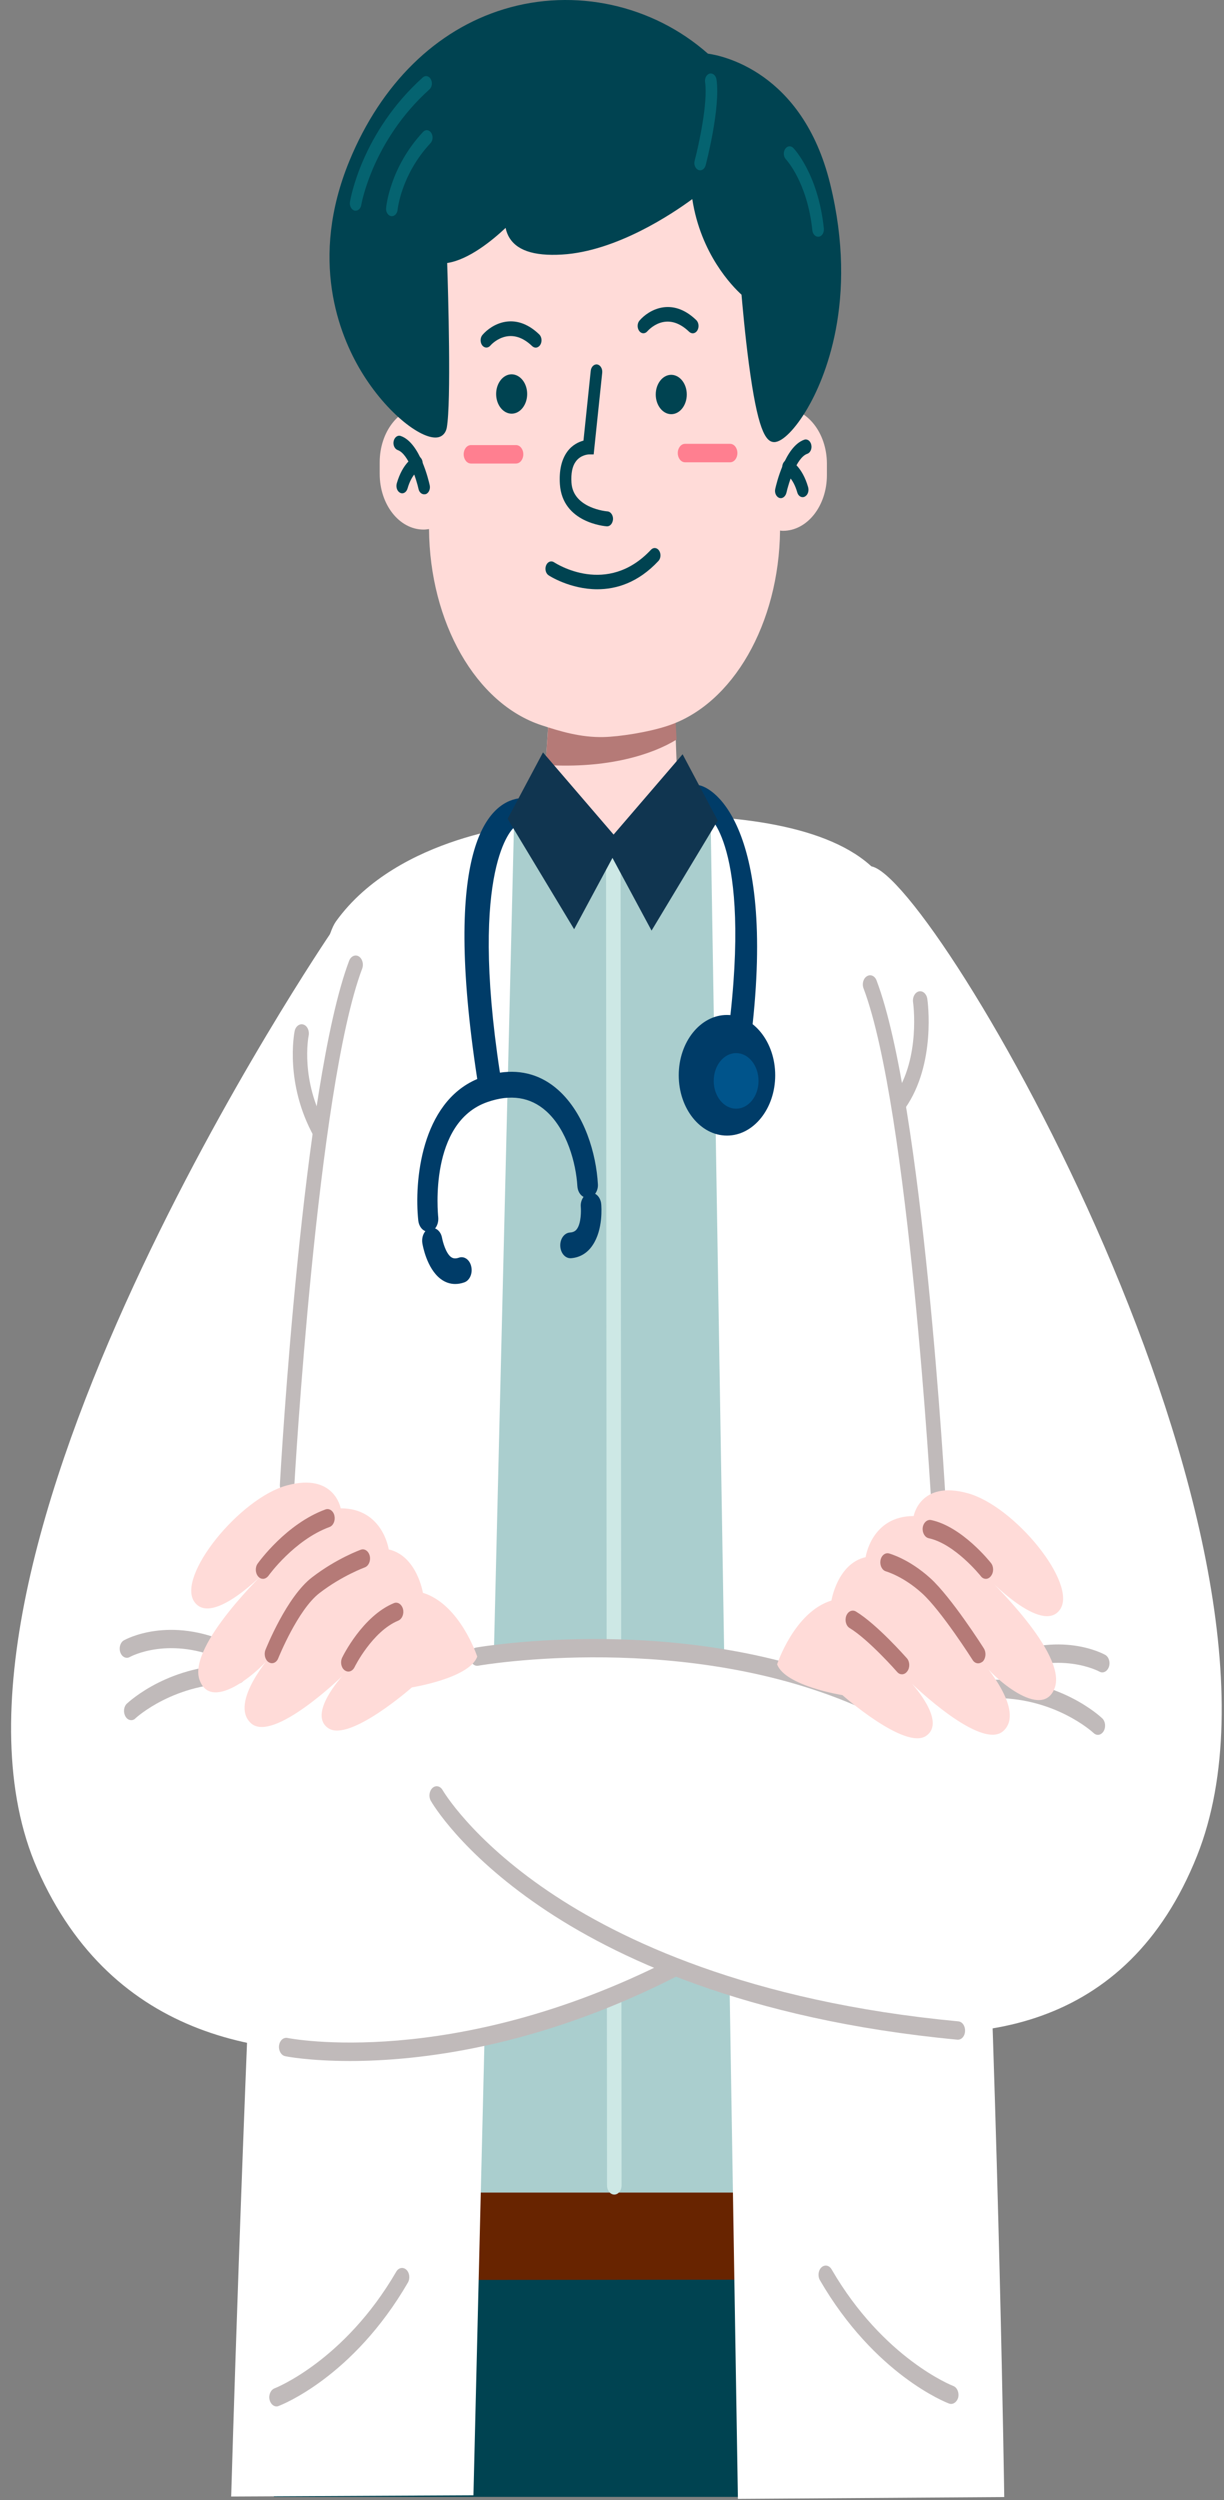 <svg width="94" height="192" viewBox="0 0 94 192" fill="none" xmlns="http://www.w3.org/2000/svg">
<rect x="0" y="0" width="94" height="192" fill="#808080" stroke="none"/>
<g clip-path="url(#clip0_431_493)">
<path d="M60.893 180.054H34.652L35.392 64.785L46.128 61.416L59.331 64.938L60.893 180.054Z" fill="#AACECE"/>
<path d="M57.168 168.378H35.598V175.144H57.168V168.378Z" fill="#682400"/>
<path d="M75.818 175.049L76.217 191.748H21.035L22.001 175.097L75.818 175.049Z" fill="#004351"/>
<path d="M39.468 63.56L54.572 62.842L56.67 191.901L77.123 191.758C77.123 191.758 75.585 83.302 68.477 68.593C64.237 59.818 40.803 63.301 40.803 63.301C40.803 63.301 30.603 64.086 25.804 70.756C21.013 77.427 17.754 191.719 17.754 191.719L36.359 191.624L39.468 63.56Z" fill="white"/>
<path d="M52.166 64.057L41.543 64.124L41.822 59.999L42.154 54.889L51.774 53.406L51.925 57.588L52.166 64.057Z" fill="#FFDBD8"/>
<path d="M51.959 56.794C50.096 57.942 46.671 59.043 41.902 58.746L42.159 54.899L51.778 53.416L51.959 56.794Z" fill="#B57A77"/>
<path d="M60.124 31.328C60.048 31.328 59.973 31.338 59.905 31.338V25.634C59.905 18.648 56.57 12.437 51.696 10.571C49.191 9.614 47.109 9.586 46.513 9.605V9.557C46.513 9.557 44.136 9.375 41.156 10.524C36.282 12.39 32.948 18.6 32.948 25.586V31.261C32.812 31.242 32.676 31.223 32.533 31.223C30.669 31.223 29.16 33.137 29.16 35.501V36.391C29.16 38.755 30.669 40.669 32.533 40.669C32.676 40.669 32.812 40.649 32.948 40.63C33 47.779 36.539 54.038 41.587 55.693C43.012 56.162 44.597 56.641 46.34 56.602C47.585 56.574 49.795 56.229 51.266 55.741C56.298 54.095 59.83 47.865 59.905 40.745C59.98 40.755 60.056 40.764 60.131 40.764C61.995 40.764 63.504 38.85 63.504 36.487V35.596C63.496 33.242 61.987 31.328 60.124 31.328Z" fill="#FFDBD8"/>
<path d="M46.627 40.42C46.619 40.42 46.612 40.42 46.604 40.42C46.468 40.41 43.194 40.152 42.998 37.185C42.93 36.142 43.118 35.31 43.556 34.697C43.948 34.152 44.462 33.932 44.809 33.836L45.367 28.477C45.397 28.171 45.623 27.95 45.865 27.989C46.106 28.027 46.28 28.314 46.249 28.62L45.593 34.898H45.208C45.208 34.898 44.59 34.917 44.212 35.453C43.948 35.817 43.843 36.362 43.888 37.071C44.016 39.061 46.634 39.272 46.657 39.272C46.898 39.291 47.087 39.559 47.08 39.865C47.057 40.19 46.861 40.42 46.627 40.42Z" fill="#004351"/>
<path d="M59.967 38.257C59.929 38.257 59.891 38.247 59.846 38.238C59.612 38.151 59.469 37.845 59.536 37.549C59.612 37.214 60.283 34.285 61.762 33.769C61.996 33.682 62.245 33.864 62.305 34.161C62.373 34.458 62.23 34.773 61.996 34.85C61.158 35.137 60.547 37.156 60.397 37.836C60.336 38.084 60.155 38.257 59.967 38.257Z" fill="#004351"/>
<path d="M61.641 38.18C61.459 38.18 61.286 38.036 61.226 37.807C60.909 36.706 60.373 36.419 60.358 36.41C60.132 36.295 60.018 35.969 60.101 35.682C60.184 35.395 60.433 35.242 60.667 35.347C60.758 35.386 61.603 35.816 62.063 37.414C62.146 37.711 62.033 38.027 61.799 38.142C61.746 38.17 61.693 38.18 61.641 38.18Z" fill="#004351"/>
<path d="M32.571 37.96C32.374 37.96 32.193 37.797 32.141 37.549C31.99 36.869 31.379 34.85 30.541 34.563C30.307 34.477 30.164 34.17 30.232 33.874C30.3 33.577 30.541 33.395 30.775 33.481C32.254 33.989 32.925 36.926 33.001 37.261C33.069 37.558 32.925 37.874 32.691 37.95C32.646 37.95 32.608 37.96 32.571 37.96Z" fill="#004351"/>
<path d="M30.887 37.884C30.835 37.884 30.782 37.874 30.736 37.845C30.503 37.74 30.389 37.415 30.472 37.118C30.933 35.52 31.778 35.099 31.868 35.051C32.102 34.946 32.351 35.099 32.434 35.386C32.517 35.673 32.396 35.998 32.17 36.103C32.14 36.123 31.619 36.41 31.302 37.501C31.234 37.74 31.068 37.884 30.887 37.884Z" fill="#004351"/>
<path d="M40.486 30.256C40.486 31.089 39.95 31.768 39.294 31.768C38.637 31.768 38.102 31.089 38.102 30.256C38.102 29.424 38.637 28.744 39.294 28.744C39.95 28.754 40.486 29.424 40.486 30.256Z" fill="#004351"/>
<path d="M52.743 30.295C52.743 31.127 52.208 31.807 51.552 31.807C50.895 31.807 50.359 31.127 50.359 30.295C50.359 29.462 50.895 28.783 51.552 28.783C52.208 28.792 52.743 29.462 52.743 30.295Z" fill="#004351"/>
<path d="M45.872 45.252C43.767 45.252 42.152 44.199 42.13 44.18C41.911 44.037 41.828 43.692 41.941 43.415C42.055 43.137 42.326 43.032 42.545 43.176C42.711 43.281 46.619 45.817 49.992 42.219C50.18 42.017 50.459 42.046 50.618 42.286C50.776 42.525 50.754 42.879 50.565 43.08C49.003 44.755 47.321 45.252 45.872 45.252Z" fill="#004351"/>
<path d="M41.141 26.696C41.051 26.696 40.953 26.658 40.87 26.581C39.119 24.897 37.708 26.476 37.655 26.543C37.474 26.754 37.195 26.735 37.029 26.515C36.863 26.285 36.871 25.931 37.052 25.72C37.738 24.916 39.527 23.864 41.413 25.682C41.609 25.873 41.646 26.227 41.496 26.476C41.405 26.62 41.269 26.696 41.141 26.696Z" fill="#004351"/>
<path d="M53.2 25.596C53.109 25.596 53.011 25.558 52.928 25.481C51.163 23.777 49.774 25.376 49.714 25.443C49.533 25.653 49.254 25.644 49.088 25.414C48.922 25.184 48.929 24.83 49.111 24.62C49.797 23.816 51.585 22.763 53.471 24.581C53.667 24.773 53.705 25.127 53.554 25.376C53.464 25.519 53.336 25.596 53.2 25.596Z" fill="#004351"/>
<path d="M47.177 168.531C46.867 168.531 46.618 168.216 46.618 167.823L46.543 66.382C46.543 65.99 46.792 65.674 47.101 65.674C47.41 65.674 47.66 65.99 47.66 66.382L47.735 167.823C47.735 168.216 47.486 168.531 47.177 168.531Z" fill="#CDE8E5"/>
<path d="M53.508 14.361C53.508 14.361 48.174 18.677 43.149 18.973C38.124 19.27 39.361 16.227 39.361 16.227C39.361 16.227 36.268 19.662 33.877 19.662C33.877 19.662 34.261 30.543 33.877 32.706C33.492 34.859 21.662 26.141 27.23 12.609C32.798 -0.923 46.476 -2.291 54.209 4.666C54.209 4.666 61.09 5.154 63.331 14.274C66.198 25.94 60.705 33.395 59.468 33.395C58.231 33.395 57.379 22.313 57.379 22.313C57.379 22.313 53.968 19.557 53.508 14.361Z" fill="#004351"/>
<path d="M59.459 33.95C58.772 33.95 58.176 32.926 57.512 27.941C57.21 25.672 57.014 23.385 56.946 22.629C56.252 21.998 53.815 19.519 53.166 15.289C51.635 16.418 47.342 19.299 43.169 19.548C40.944 19.682 39.593 19.203 39.035 18.103C38.937 17.902 38.869 17.701 38.831 17.5C37.805 18.466 35.994 19.95 34.342 20.198C34.417 22.476 34.659 30.888 34.312 32.84C34.244 33.214 34.018 33.481 33.701 33.568C32.516 33.893 29.71 31.797 27.725 28.495C26.058 25.72 23.719 19.93 26.835 12.351C29.272 6.437 33.482 2.293 38.703 0.705C44.127 -0.951 50.111 0.36 54.366 4.121C55.362 4.255 61.624 5.442 63.752 14.112C65.969 23.146 63.276 29.194 62.009 31.366C61.088 32.936 60.092 33.95 59.459 33.95ZM53.868 13.404L53.951 14.303C54.388 19.174 57.58 21.806 57.61 21.835L57.791 21.978L57.814 22.256C58.168 26.907 58.923 32.18 59.496 32.821C59.737 32.735 60.53 32.084 61.45 30.4C62.559 28.361 64.928 22.735 62.891 14.447C60.771 5.824 54.441 5.25 54.17 5.231L54.041 5.222L53.936 5.126C49.884 1.48 44.12 0.197 38.899 1.796C33.935 3.308 29.921 7.241 27.612 12.868C24.489 20.466 27.152 26.065 29.023 28.735C30.962 31.491 32.961 32.544 33.452 32.477C33.731 30.553 33.527 22.639 33.422 19.691L33.399 19.098H33.867C36.07 19.098 39.035 15.835 39.065 15.806L40.823 13.854L39.752 16.485C39.744 16.505 39.548 17.031 39.782 17.49C39.993 17.892 40.702 18.552 43.124 18.409C47.968 18.122 53.211 13.93 53.264 13.892L53.868 13.404Z" fill="#004351"/>
<path d="M25.448 71.579C25.448 71.579 -7.507 119.964 2.874 143.544C14.418 169.746 50.995 151.133 50.995 151.133L47.66 126.74L22.355 126.682C22.355 126.692 26.837 77.072 25.448 71.579Z" fill="white"/>
<path d="M66.876 66.526C71.659 67.091 101.543 118.414 91.931 142.511C81.127 169.613 44.875 147.889 44.875 147.889L47.206 126.175L72.33 129.419C72.338 129.419 62.349 65.99 66.876 66.526Z" fill="white"/>
<path d="M66.445 131.257C66.384 131.257 66.324 131.247 66.256 131.218C52.751 125.142 36.885 127.888 36.726 127.917C36.424 127.974 36.138 127.706 36.1 127.314C36.055 126.931 36.266 126.568 36.575 126.52C36.734 126.491 52.879 123.697 66.633 129.888C66.92 130.022 67.071 130.424 66.973 130.788C66.89 131.075 66.679 131.257 66.445 131.257Z" fill="#C0BABA"/>
<path d="M72.082 116.26C71.795 116.26 71.546 115.973 71.531 115.61C71.516 115.303 69.788 85.072 66.318 75.904C66.182 75.55 66.302 75.129 66.582 74.966C66.861 74.794 67.193 74.947 67.321 75.302C70.882 84.718 72.572 114.27 72.64 115.524C72.663 115.916 72.429 116.251 72.127 116.28C72.105 116.26 72.097 116.26 72.082 116.26Z" fill="#C0BABA"/>
<path d="M10.079 132.099C9.913 132.099 9.739 132.003 9.634 131.812C9.453 131.496 9.498 131.056 9.747 130.826C9.883 130.701 13.074 127.716 18.318 127.869C18.627 127.879 18.868 128.204 18.861 128.587C18.853 128.969 18.604 129.276 18.302 129.276C18.295 129.276 18.295 129.276 18.287 129.276C13.444 129.151 10.433 131.926 10.403 131.955C10.313 132.06 10.192 132.099 10.079 132.099Z" fill="#C0BABA"/>
<path d="M84.314 133.228C84.201 133.228 84.08 133.18 83.982 133.084C83.936 133.037 80.934 130.271 76.097 130.405C75.781 130.424 75.539 130.108 75.531 129.716C75.524 129.324 75.765 129.007 76.075 128.998C81.319 128.845 84.517 131.831 84.645 131.955C84.895 132.185 84.94 132.635 84.759 132.941C84.645 133.132 84.48 133.228 84.314 133.228Z" fill="#C0BABA"/>
<path d="M22.044 114.759C22.029 114.759 22.014 114.759 22.007 114.759C21.697 114.73 21.471 114.395 21.494 114.002C21.562 112.749 23.252 83.197 26.813 73.78C26.949 73.426 27.281 73.282 27.552 73.445C27.831 73.618 27.945 74.039 27.816 74.383C24.346 83.56 22.618 113.782 22.603 114.088C22.58 114.481 22.331 114.759 22.044 114.759Z" fill="#C0BABA"/>
<path d="M76.867 128.721C76.641 128.721 76.429 128.539 76.346 128.262C76.24 127.898 76.391 127.486 76.678 127.352C81.394 125.161 84.736 127.008 84.879 127.085C85.159 127.247 85.287 127.658 85.159 128.013C85.03 128.367 84.706 128.529 84.427 128.367C84.374 128.338 81.318 126.692 77.063 128.663C76.995 128.702 76.927 128.721 76.867 128.721Z" fill="#C0BABA"/>
<path d="M17.525 127.592C17.465 127.592 17.397 127.582 17.337 127.544C13.044 125.553 10.003 127.228 9.973 127.247C9.694 127.41 9.362 127.247 9.241 126.893C9.113 126.539 9.241 126.118 9.52 125.965C9.664 125.888 13.006 124.041 17.722 126.233C18.008 126.367 18.159 126.769 18.053 127.142C17.971 127.41 17.752 127.592 17.525 127.592Z" fill="#C0BABA"/>
<path d="M36.651 127.219C36.651 127.219 35.339 123.199 32.479 122.319C32.479 122.319 32.019 119.477 29.854 118.989C29.854 118.989 29.408 115.83 26.164 115.83C26.164 115.83 25.681 113.084 22.045 114.069C18.408 115.046 13.542 121.056 14.93 123.017C16.318 124.979 20.498 120.567 20.498 120.567C20.498 120.567 14.394 126.348 15.322 128.998C16.25 131.649 20.189 128.118 20.89 127.037C20.89 127.037 17.563 130.759 19.268 132.329C20.966 133.898 26.3 128.702 26.3 128.702C26.3 128.702 23.591 131.64 25.221 132.721C26.843 133.802 31.634 129.582 31.634 129.582C31.634 129.582 36.04 128.884 36.651 127.219Z" fill="#FFDBD8"/>
<path d="M59.68 127.812C59.68 127.812 60.993 123.793 63.852 122.912C63.852 122.912 64.312 120.07 66.478 119.581C66.478 119.581 66.923 116.424 70.167 116.424C70.167 116.424 70.65 113.677 74.287 114.663C77.923 115.639 82.79 121.649 81.401 123.611C80.013 125.572 75.833 121.161 75.833 121.161C75.833 121.161 81.937 126.941 81.009 129.592C80.081 132.243 76.143 128.711 75.441 127.63C75.441 127.63 78.768 131.353 77.063 132.922C75.365 134.492 70.031 129.295 70.031 129.295C70.031 129.295 72.74 132.233 71.11 133.314C69.488 134.396 64.697 130.176 64.697 130.176C64.697 130.176 60.298 129.477 59.68 127.812Z" fill="#FFDBD8"/>
<path d="M56.388 83.551C56.327 83.551 56.267 83.541 56.214 83.532C55.732 83.408 55.422 82.814 55.52 82.202C58.115 65.837 54.577 62.842 54.539 62.813L54.079 62.612L53.672 60.296C55.211 60.593 60.13 64.574 57.263 82.652C57.18 83.187 56.803 83.551 56.388 83.551Z" fill="#003C68"/>
<path d="M55.83 86.078C57.384 86.078 58.644 84.509 58.644 82.575C58.644 80.64 57.384 79.072 55.83 79.072C54.276 79.072 53.016 80.64 53.016 82.575C53.016 84.509 54.276 86.078 55.83 86.078Z" fill="#003C68"/>
<path d="M55.83 87.207C53.785 87.207 52.125 85.13 52.125 82.575C52.125 80.02 53.785 77.943 55.83 77.943C57.874 77.943 59.534 80.02 59.534 82.575C59.534 85.13 57.874 87.207 55.83 87.207ZM55.83 80.201C54.766 80.201 53.906 81.264 53.906 82.575C53.906 83.886 54.773 84.948 55.83 84.948C56.893 84.948 57.754 83.886 57.754 82.575C57.754 81.274 56.893 80.201 55.83 80.201Z" fill="#003C68"/>
<path d="M56.532 85.14C57.483 85.14 58.253 84.184 58.253 83.006C58.253 81.827 57.483 80.872 56.532 80.872C55.583 80.872 54.812 81.827 54.812 83.006C54.812 84.184 55.583 85.14 56.532 85.14Z" fill="#00548B"/>
<path d="M46.173 92.461C46.135 92.097 45.954 91.81 45.705 91.676C45.849 91.484 45.939 91.217 45.916 90.929C45.788 88.633 44.913 85.532 42.868 83.704C41.608 82.575 40.077 82.125 38.394 82.374C35.972 66.517 39.428 63.588 39.458 63.56L39.428 63.579L39.828 61.31C37.421 61.684 33.95 65.253 36.651 82.862C32.343 84.69 31.8 90.729 32.124 93.743C32.17 94.135 32.389 94.442 32.668 94.547C32.479 94.776 32.381 95.111 32.434 95.466C32.464 95.657 32.773 97.389 33.822 98.202C34.169 98.471 34.554 98.604 34.954 98.604C35.18 98.604 35.414 98.566 35.655 98.48C36.07 98.337 36.312 97.791 36.191 97.264C36.078 96.739 35.648 96.432 35.233 96.585C34.908 96.7 34.735 96.604 34.629 96.528C34.23 96.222 34.003 95.351 33.95 95.073C33.89 94.709 33.679 94.442 33.415 94.336C33.588 94.126 33.686 93.81 33.656 93.484C33.626 93.188 32.932 86.202 37.428 84.632C39.209 84.01 40.733 84.24 41.948 85.331C43.547 86.767 44.234 89.322 44.34 91.083C44.362 91.465 44.551 91.781 44.815 91.915C44.664 92.116 44.573 92.403 44.604 92.7C44.626 92.987 44.634 93.896 44.324 94.355C44.249 94.47 44.106 94.633 43.766 94.652C43.336 94.681 43.004 95.14 43.027 95.686C43.049 96.212 43.389 96.624 43.804 96.624C43.819 96.624 43.826 96.624 43.842 96.624C44.528 96.576 45.109 96.231 45.509 95.628C46.331 94.422 46.188 92.652 46.173 92.461Z" fill="#003C68"/>
<path d="M26.875 158.273C23.744 158.273 21.934 157.919 21.888 157.899C21.587 157.832 21.383 157.469 21.428 157.086C21.481 156.703 21.76 156.445 22.07 156.502C22.198 156.531 34.737 158.99 51.418 150.531C51.705 150.387 52.029 150.559 52.143 150.923C52.256 151.286 52.12 151.698 51.833 151.842C41.173 157.248 32.149 158.273 26.875 158.273Z" fill="#C0BABA"/>
<path d="M73.57 156.636C73.555 156.636 73.54 156.636 73.525 156.636C57.176 155.095 47.081 150.234 41.49 146.415C35.371 142.243 33.176 138.453 33.085 138.291C32.904 137.974 32.965 137.534 33.214 137.305C33.462 137.075 33.81 137.152 33.991 137.468C34.013 137.506 36.179 141.219 42.109 145.238C47.594 148.961 57.515 153.717 73.6 155.229C73.91 155.258 74.136 155.593 74.114 155.985C74.099 156.359 73.857 156.636 73.57 156.636Z" fill="#C0BABA"/>
<path d="M20.198 121.246C20.062 121.246 19.934 121.189 19.828 121.065C19.602 120.807 19.579 120.357 19.791 120.069C19.881 119.945 21.986 117.017 24.996 115.916C25.291 115.811 25.6 116.022 25.683 116.395C25.766 116.768 25.6 117.16 25.306 117.266C22.597 118.261 20.636 120.979 20.62 121.007C20.5 121.161 20.349 121.246 20.198 121.246Z" fill="#B57A77"/>
<path d="M20.884 127.726C20.801 127.726 20.718 127.697 20.635 127.649C20.363 127.477 20.25 127.046 20.386 126.702C20.454 126.539 22.015 122.625 23.962 121.132C25.84 119.687 27.636 119.037 27.712 119.008C28.006 118.902 28.315 119.122 28.398 119.496C28.481 119.869 28.308 120.261 28.013 120.367C27.998 120.376 26.278 120.998 24.535 122.338C22.86 123.63 21.389 127.305 21.374 127.333C21.284 127.582 21.087 127.726 20.884 127.726Z" fill="#B57A77"/>
<path d="M26.753 128.367C26.655 128.367 26.549 128.328 26.459 128.261C26.195 128.06 26.119 127.62 26.278 127.295C26.338 127.161 27.855 124.098 30.246 123.113C30.541 122.988 30.85 123.199 30.948 123.562C31.046 123.936 30.88 124.328 30.593 124.452C28.594 125.275 27.236 128.003 27.228 128.032C27.123 128.242 26.942 128.367 26.753 128.367Z" fill="#B57A77"/>
<path d="M69.268 128.577C69.132 128.577 69.004 128.52 68.898 128.396C68.876 128.367 66.718 125.917 65.254 125.027C64.975 124.864 64.862 124.443 64.99 124.089C65.126 123.735 65.45 123.591 65.73 123.754C67.344 124.73 69.547 127.237 69.645 127.343C69.872 127.601 69.894 128.051 69.683 128.338C69.57 128.501 69.419 128.577 69.268 128.577Z" fill="#B57A77"/>
<path d="M75.124 127.735C74.958 127.735 74.799 127.649 74.694 127.477C74.671 127.438 72.279 123.678 70.801 122.347C69.352 121.036 68.055 120.682 68.047 120.673C67.745 120.596 67.557 120.223 67.617 119.84C67.677 119.457 67.971 119.218 68.273 119.295C68.334 119.314 69.812 119.716 71.449 121.199C73.049 122.653 75.463 126.434 75.561 126.596C75.75 126.902 75.712 127.343 75.478 127.592C75.365 127.678 75.245 127.735 75.124 127.735Z" fill="#B57A77"/>
<path d="M75.713 121.247C75.57 121.247 75.426 121.18 75.321 121.037C75.283 120.989 73.329 118.558 71.322 118.127C71.02 118.06 70.817 117.697 70.862 117.314C70.915 116.931 71.201 116.673 71.503 116.73C73.872 117.228 76.015 119.917 76.105 120.032C76.324 120.309 76.324 120.75 76.105 121.027C76 121.171 75.856 121.247 75.713 121.247Z" fill="#B57A77"/>
<path d="M41.701 57.78L47.661 64.718L44.092 71.359L38.984 62.88L41.701 57.78Z" fill="#103550"/>
<path d="M52.422 57.923L46.477 64.842L50.038 71.465L55.123 63.014L52.422 57.923Z" fill="#103550"/>
<path d="M24.572 87.589C24.399 87.589 24.225 87.484 24.119 87.293C21.849 83.216 22.596 79.35 22.626 79.187C22.701 78.814 23.003 78.584 23.305 78.68C23.599 78.776 23.78 79.159 23.704 79.532C23.674 79.675 23.063 82.958 25.025 86.47C25.206 86.786 25.146 87.226 24.889 87.455C24.791 87.541 24.678 87.589 24.572 87.589Z" fill="#C0BABA"/>
<path d="M69.117 85.331C68.989 85.331 68.853 85.273 68.747 85.159C68.513 84.9 68.498 84.45 68.695 84.163C70.716 81.254 70.128 76.996 70.12 76.957C70.068 76.575 70.264 76.211 70.566 76.134C70.867 76.067 71.154 76.316 71.214 76.699C71.245 76.9 71.901 81.685 69.525 85.092C69.426 85.245 69.268 85.331 69.117 85.331Z" fill="#C0BABA"/>
<path d="M56.072 35.501H52.609C52.3 35.501 52.051 35.185 52.051 34.793C52.051 34.4 52.3 34.084 52.609 34.084H56.072C56.381 34.084 56.63 34.4 56.63 34.793C56.63 35.185 56.381 35.501 56.072 35.501Z" fill="#FF7F90"/>
<path d="M39.631 35.596H36.168C35.858 35.596 35.609 35.28 35.609 34.888C35.609 34.495 35.858 34.18 36.168 34.18H39.631C39.94 34.18 40.189 34.495 40.189 34.888C40.189 35.28 39.94 35.596 39.631 35.596Z" fill="#FF7F90"/>
<path d="M21.239 184.8C20.998 184.8 20.779 184.6 20.704 184.293C20.613 183.92 20.787 183.528 21.081 183.413C21.134 183.394 26.445 181.307 30.429 174.455C30.61 174.14 30.957 174.073 31.206 174.302C31.455 174.532 31.508 174.972 31.327 175.288C27.117 182.542 21.632 184.676 21.405 184.762C21.345 184.791 21.285 184.8 21.239 184.8Z" fill="#C0BABA"/>
<path d="M73.047 184.609C72.994 184.609 72.941 184.599 72.888 184.58C72.654 184.494 67.177 182.36 62.967 175.106C62.786 174.79 62.839 174.35 63.087 174.12C63.336 173.891 63.683 173.957 63.864 174.273C67.856 181.145 73.16 183.212 73.212 183.231C73.507 183.346 73.672 183.738 73.59 184.111C73.507 184.408 73.28 184.609 73.047 184.609Z" fill="#C0BABA"/>
<path d="M53.772 13.079C53.727 13.079 53.681 13.069 53.629 13.05C53.395 12.954 53.266 12.629 53.35 12.332C53.651 11.193 54.376 7.892 54.149 6.313C54.104 6.006 54.263 5.71 54.504 5.652C54.745 5.595 54.979 5.796 55.025 6.102C55.341 8.284 54.24 12.504 54.195 12.677C54.134 12.925 53.961 13.079 53.772 13.079Z" fill="#056370"/>
<path d="M27.313 16.179C27.283 16.179 27.252 16.179 27.222 16.169C26.981 16.102 26.83 15.806 26.875 15.509C26.913 15.289 27.781 10.169 32.466 5.949C32.67 5.767 32.941 5.824 33.084 6.083C33.228 6.341 33.183 6.685 32.979 6.867C28.595 10.81 27.758 15.681 27.743 15.739C27.705 15.997 27.524 16.179 27.313 16.179Z" fill="#056370"/>
<path d="M30.097 16.6C30.082 16.6 30.067 16.6 30.044 16.6C29.803 16.562 29.622 16.284 29.652 15.978C29.659 15.853 29.953 12.848 32.489 10.131C32.677 9.93 32.956 9.958 33.115 10.198C33.273 10.437 33.251 10.791 33.062 10.992C30.799 13.423 30.542 16.073 30.535 16.102C30.512 16.389 30.316 16.6 30.097 16.6Z" fill="#056370"/>
<path d="M62.825 18.179C62.606 18.179 62.417 17.969 62.387 17.691C62.002 13.988 60.373 12.255 60.358 12.236C60.169 12.035 60.139 11.681 60.297 11.442C60.456 11.203 60.728 11.165 60.924 11.365C60.999 11.442 62.832 13.375 63.27 17.548C63.3 17.854 63.134 18.141 62.885 18.179C62.863 18.179 62.84 18.179 62.825 18.179Z" fill="#056370"/>
</g>
<defs>
<clipPath id="clip0_431_493">
<rect width="93.111" height="192" fill="white" transform="translate(0.852)"/>
</clipPath>
</defs>
</svg>
